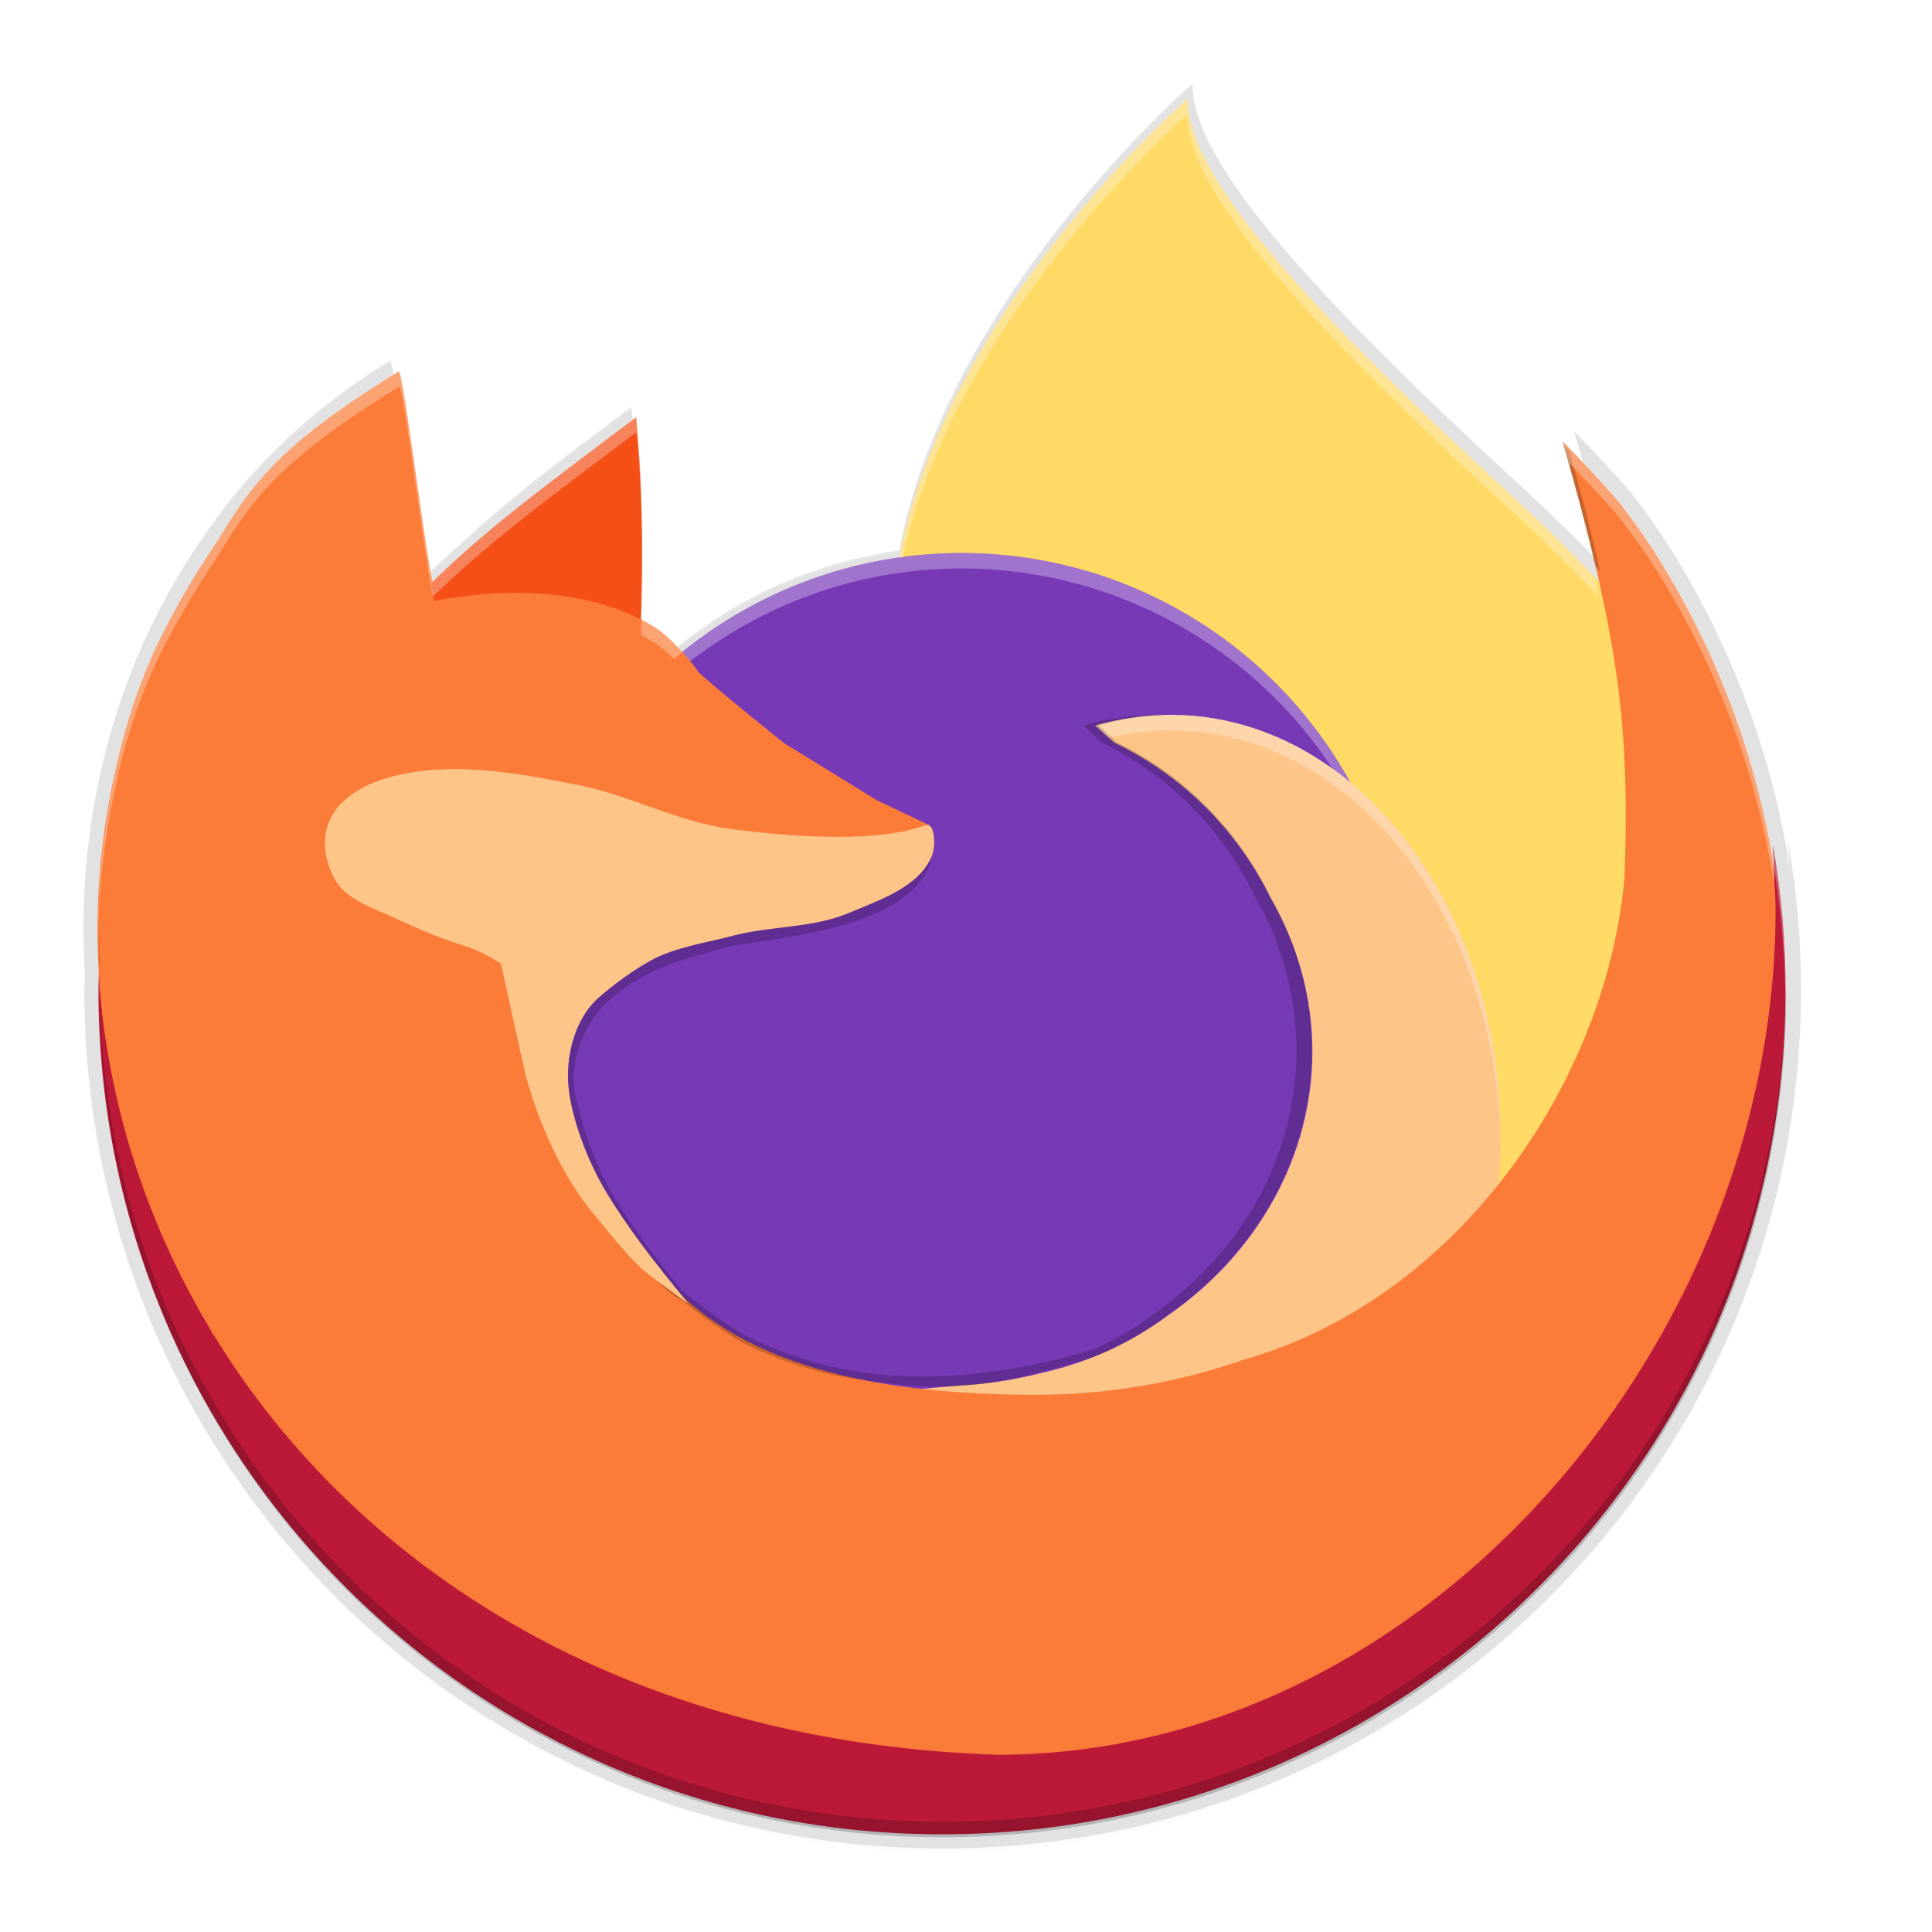 <svg height="256" viewBox="0 0 67.73 67.73" width="256" xmlns="http://www.w3.org/2000/svg" xmlns:xlink="http://www.w3.org/1999/xlink">
  <filter id="filter2945" color-interpolation-filters="sRGB" height="1.024" width="1.024" x="-.012" y="-.012">
    <feGaussianBlur stdDeviation=".298"/>
  </filter>
  <filter id="filter2983" color-interpolation-filters="sRGB" height="1.095" width="1.097" x="-.049" y="-.047">
    <feGaussianBlur stdDeviation="1.19"/>
  </filter>
  <g transform="translate(0 -229.267)">
    <path d="m41.902 231.909s-8.395 7.258-10.02 15.958a15.448 15.448 0 0 0 -8.598 4.195c-.154-.146-.303-.301-.453-.453.167-3.848.127-6.421-.104-8.652-3.359 2.53-4.23 3.165-7.031 5.779-.148.138-1.063-7.481-1.224-7.358-0.0 0-0-0-.001 0-1.245.761-2.338 1.593-3.307 2.476-.1.089-.199.18-.296.271-.056.053-.112.107-.167.16-.041.041-.085.08-.126.121-.032.032-.062.066-.094.098-.833.834-1.562 1.71-2.196 2.616-3.178 4.429-4.558 9.778-4.24 15.164-.005.197-.013.398-.017.592 0 16.213 13.134 29.356 29.336 29.356 16.202 0 29.336-13.143 29.336-29.356 0-1.707-.152-3.41-.449-5.091.023.338.038.676.048 1.014-.001-.021-.003-.041-.004-.062-.021-.181-.042-.361-.066-.542-.166-.955-.381-1.901-.642-2.835-.262-.934-.57-1.854-.924-2.758-.354-.903-.754-1.789-1.198-2.652-.444-.864-.931-1.705-1.46-2.52-.359-.534-.735-1.056-1.129-1.566-.595-.677-1.23-1.364-1.928-2.079.543 1.895.96 3.494 1.28 4.93-1.041-1.107-2.133-2.169-3.28-3.223-8.636-7.934-11.048-11.476-11.048-13.582zm6.113 41.962c-.319.2-.644.389-.977.568z" filter="url(#filter2983)" opacity=".1" stroke-width=".086" transform="matrix(1.026 0 0 1.026 -1.176 -5.664)"/>
    <path d="m41.902 231.909s-8.395 7.258-10.02 15.958a15.448 15.448 0 0 0 -8.598 4.195c-.154-.146-.303-.301-.453-.453.167-3.848.127-6.421-.104-8.652-3.359 2.53-4.23 3.165-7.031 5.779-.148.138-1.063-7.481-1.224-7.358-0.0 0-0-0-.001 0-1.245.761-2.338 1.593-3.307 2.476-.1.089-.199.18-.296.271-.056.053-.112.107-.167.16-.041.041-.085.08-.126.121-.032.032-.062.066-.094.098-.833.834-1.562 1.71-2.196 2.616-3.178 4.429-4.558 9.778-4.24 15.164-.005.197-.013.398-.017.592 0 16.213 13.134 29.356 29.336 29.356 16.202 0 29.336-13.143 29.336-29.356 0-1.707-.152-3.41-.449-5.091.023.338.038.676.048 1.014-.001-.021-.003-.041-.004-.062-.021-.181-.042-.361-.066-.542-.166-.955-.381-1.901-.642-2.835-.262-.934-.57-1.854-.924-2.758-.354-.903-.754-1.789-1.198-2.652-.444-.864-.931-1.705-1.46-2.52-.359-.534-.735-1.056-1.129-1.566-.595-.677-1.23-1.364-1.928-2.079.543 1.895.96 3.494 1.28 4.93-1.041-1.107-2.133-2.169-3.28-3.223-8.636-7.934-11.048-11.476-11.048-13.582zm6.113 41.962c-.319.2-.644.389-.977.568z" filter="url(#filter2945)" opacity=".1" stroke-width=".086" transform="matrix(1.026 0 0 1.026 -1.176 -5.664)"/>
    <path d="m41.802 232.196s-8.611 7.444-10.277 16.367a15.845 15.845 0 0 0 -8.819 4.303c-.157-.15-.311-.309-.465-.465.171-3.947.13-6.586-.107-8.874-3.445 2.595-4.339 3.246-7.211 5.928-.152.142-1.09-7.673-1.255-7.547-0.0 0-0-0-.001 0-1.277.781-2.398 1.634-3.392 2.539-.103.092-.204.184-.303.278-.058.055-.114.11-.171.165-.042.042-.087.082-.129.124-.033.033-.063.068-.096.101-.855.856-1.602 1.754-2.252 2.683-3.259 4.543-4.675 10.029-4.349 15.553-.006.202-.014.408-.017.607 0 16.629 13.471 30.109 30.089 30.109 16.618 0 30.089-13.48 30.089-30.109 0-1.751-.156-3.498-.461-5.222.023.346.039.693.049 1.04-.001-.021-.003-.042-.004-.064-.021-.185-.043-.371-.068-.556-.17-.98-.39-1.95-.659-2.908-.268-.958-.584-1.902-.948-2.828-.364-.927-.774-1.835-1.229-2.721-.455-.886-.955-1.749-1.497-2.585-.368-.548-.754-1.083-1.158-1.606-.61-.695-1.261-1.399-1.978-2.132.557 1.943.984 3.584 1.313 5.057-1.068-1.135-2.187-2.225-3.364-3.306-8.858-8.138-11.331-11.77-11.331-13.931zm6.27 43.039c-.327.205-.661.399-1.002.582z" opacity=".1" stroke-width=".088"/>
    <path d="m41.63 232.743s-13.88 11.999-9.522 23.682c3.343 8.961 11.624 10.332 17.967 15.984l3.484-.735s6.121-14.998 5.642-16.275c-.132-.351-.338-1.429-.565-2.75-1.777-2.263-3.733-4.253-5.874-6.22-8.703-7.995-11.133-11.564-11.133-13.686z" fill="#ffda64" opacity=".99" stroke-width=".087"/>
    <circle cx="33.711" cy="264.22" fill="#7839b7" r="15.567" stroke-width=".525"/>
    <path d="m33.711 248.653a15.567 15.567 0 0 0 -15.567 15.567 15.567 15.567 0 0 0 .011.319 15.567 15.567 0 0 1 15.556-15.344 15.567 15.567 0 0 1 15.556 15.25 15.567 15.567 0 0 0 .011-.225 15.567 15.567 0 0 0 -15.567-15.567z" fill="#fff" opacity=".3" stroke-width=".525"/>
    <g fill="#fd8a40" transform="matrix(.998 0 0 .998 48.295 179.677)">
      <path d="m-44.934 84.472c0 16.376 13.267 29.652 29.632 29.652 16.365 0 29.632-13.276 29.632-29.652 0-1.724-.153-3.445-.454-5.143.039.58.06 1.161.062 1.742-0 15.076-12.214 27.297-27.279 27.297-15.065-0-27.278-12.221-27.279-27.297 0-1.627 1.106-2.73 1.185-3.844.246-3.47 3.9-5.36 5.045-7.836.821-1.774.263-4.682.002-6.634-9.088 5.557-10.426 14.712-10.546 21.715z" fill="#bc1938"/>
      <g transform="matrix(.272 0 0 .272 -49.589 49.929)">
        <path d="m156.113 91.441c-.439-.007-.878-.004-1.32.006-2.927.068-5.924.51-8.953 1.359 0 0 1.676 1.541 2.406 2.199 8.992 4.305 16.029 11.464 20.244 20.088 3.545 6.128 5.398 12.927 5.402 19.826-.007 13.307-6.871 25.87-18.605 34.053-4.796 3.548-10.35 6.125-16.373 7.457-3.406.876-6.91 1.415-10.447 1.605-31.525 2.605-8.049 5.319 18.772 1.702 20.833-2.81 44.087-9.903 48.863-15.909 9.066-38.144-12.325-71.963-39.988-72.387z" fill="#fec589"/>
        <path d="m55.887 47.16c-5.127 3.524-10.383 7.12-14.465 11.244-53.69 54.24-16.985 163.633 91.729 167.334 55.537.001 100.553-53.537 100.553-109.111-.002-1.764-.143-3.345-.221-5.008-.076-.671-.157-1.344-.246-2.014-.617-3.547-1.413-7.059-2.385-10.527-.971-3.468-2.116-6.886-3.432-10.24-1.316-3.355-2.801-6.644-4.449-9.852-1.647-3.207-3.456-6.331-5.418-9.359-1.334-1.984-2.732-3.921-4.195-5.812-2.21-2.515-4.566-5.067-7.16-7.719 7.413 25.855 8.663 37.201 8.008 56.23-2.293 26.51-21.508 54.497-49.049 62.34-8.34 2.94-17.484 4.578-26.941 4.578-16.036 0-31.722-2.24-42.453-10.072-1.724-1.258-3.328-2.642-4.822-4.131a48.316 43.208 0 0 1 -13.365-25.639c-.876-4.14-1.324-8.379-1.324-12.588 0-10.486 3.665-20.257 9.973-28.504 1.356-22.065 1.414-34.698.316-45.287-12.472 9.396-15.708 11.751-26.107 21.459-.549.513-3.947-27.779-4.545-27.322z" fill="#fb7c38"/>
        <path d="m156.113 91.441c-.439-.007-.878-.004-1.32.006-2.927.068-5.924.51-8.953 1.359 0 0 .967.884 1.723 1.574 2.442-.564 4.859-.879 7.23-.934 23.613-.546 42.976 23.241 43.396 53.645.416-30.779-18.554-55.29-42.076-55.65z" fill="#fff" opacity=".3"/>
      </g>
      <path d="m-33.519 70.451c2.2-2.243 4.911-4.151 7.47-6.099.129 1.347.325 4.326.108 8.668-2.333-2.224-7.684-1.254-7.577-2.569z" fill="#f34f17"/>
      <path d="m-7.596 74.802c-.117-.002-.234-.001-.352.002-.781.018-1.581.138-2.39.368 0 0 .447.418.642.596 2.4 1.167 4.279 3.107 5.404 5.444.946 1.661 1.441 3.503 1.442 5.373-.002 3.606-1.834 7.011-4.967 9.228-.659.495-1.373.919-2.129 1.264-2.907.9-6.069 1.221-8.628.743-1.304-.237-2.547-.676-3.525-1.164-.475-.237-1.207-.756-1.811-1.214-.205-.155-.359-.278-.521-.406-.529-.668-1.547-1.904-2.399-3.313-.78-1.29-1.222-2.964-1.342-3.51-.223-1.013.117-2.241.931-3.144 1.284-1.274 2.538-1.617 4.604-2.16 2.172-.347 6.047-.713 6.887-2.811.124-.315.109-1.082-.164-1.074-.018.001-.038.004-.058.012-.103.039-.211.074-.323.107.117.224.106.717.012.955-.43 1.098-2.069 1.219-3.142 1.678-1.256.537-2.518.443-3.835.8-.922.25-1.901.521-2.749.986-.59.324-1.247 1.042-1.766 1.507-.858.769-1.154 2.131-.931 3.144.12.546 2.42 6.936 1.342 3.51 1.027 1.238 1.64 2.976 2.942 3.659.122.095.215.17.354.275.609.461 1.339.985 1.854 1.242 1.001.5 2.263.944 3.594 1.187 2.892.448 4.364.46 6.968-.253.349-.078.691-.175 1.028-.285 1.235-.3 2.383-1.021 3.343-1.736 3.133-2.218 4.965-5.622 4.967-9.228-.001-1.87-.496-3.712-1.442-5.373-1.125-2.337-3.004-4.277-5.404-5.444-.195-.178-.642-.596-.642-.596.783-.223 1.558-.34 2.315-.364-.036-.001-.071-.005-.107-.006zm-24.692 2.267c-.054 0-.109.003-.163.005 1.384.035 2.763.313 3.958.552 1.789.358 3.459 1.3 5.272 1.541 1.206.161 2.602.283 3.89.268-1.132-.019-2.315-.129-3.356-.268-1.813-.242-3.483-1.183-5.272-1.541-1.301-.259-2.821-.568-4.329-.556z" fill="#000" opacity=".2"/>
    </g>
    <path d="m18.934 250.309c-.701-.019-1.432.206-2.14.225-1.472.037-2.953-.116-4.417.055-1.394.163-2.823.341-4.119.922-.73.327-1.811.569-1.984 1.411-.432 2.091 1.576 4.101 3.077 5.481.79.726 1.89.927 2.879 1.249.996.324 2.0.634 3.01.921.234.305.513.584.784.851.565.557 1.219 1.035 1.92 1.408.814.434 1.972.267 2.603.939l2.238 5.133c-.218-1.383-.713-3.36.279-5.177.342-.444.863-.73 1.365-.981.72-.36 1.518-.556 2.305-.725 1.176-.253 2.489.072 3.584-.427.559-.255 1.366-1.238 1.366-1.238l.099-1.03s-2.84-1.477-4.169-2.388c-1.483-1.017-2.815-2.275-4.218-3.419-1.26-1.027-2.273-2.578-3.772-3.093-.225-.077-.455-.111-.689-.117z" fill="none"/>
    <path d="m18.934 250.309c-.701-.019-1.432.206-2.14.225-1.472.037-2.953-.116-4.417.055-1.394.163-2.823.341-4.119.922-.73.327-1.811.569-1.984 1.411-.432 2.091 1.576 4.101 3.077 5.481.79.726 1.89.927 2.879 1.249.996.324 2.0.634 3.01.921.234.305.513.584.784.851.565.557 1.219 1.035 1.92 1.408.814.434 1.972.267 2.603.939l2.238 5.133c-.218-1.383-.713-3.36.279-5.177.342-.444.863-.73 1.365-.981.72-.36 1.518-.556 2.305-.725 1.176-.253 2.489.072 3.584-.427.559-.255 1.366-1.238 1.366-1.238l.099-1.03s-2.84-1.477-4.169-2.388c-1.483-1.017-2.815-2.275-4.218-3.419-1.26-1.027-2.273-2.578-3.772-3.093-.225-.077-.455-.111-.689-.117z" fill="none"/>
    <path d="m15.214 250.327c2.722-.499 5.651-.392 7.779.957.582.382 1.373 1.331 1.456 1.498.083.166 3.037 2.537 3.037 2.537l3.245 1.997 1.83.874v.458s-8.195 1.498-8.777 1.456c-.582-.042-4.534 2.163-4.534 2.163l-.374 4.451 1.123 3.577-12.521 5.782-1.581-3.245s-2.351-4.872-2.42-9.71c-.069-4.838.605-9.372 3.293-13.502 1.821-2.853 2.108-4.199 7.22-7.336.348 2.69.794 5.365 1.224 8.043z" fill="#fb7c38"/>
    <path d="m54.805 244.857c.46 1.603.825 2.989 1.123 4.252.055.058.112.115.167.174-.278-1.245-.633-2.625-1.074-4.199-.074-.076-.141-.15-.216-.227zm-32.27 2.985c.001.327.003.648-.001.997-.004.555-.012 1.134-.031 1.757.003.002.006.004.01.005.009-.415.019-.835.022-1.22.006-.54.006-1.052.001-1.54zm39.629 11.122c.002.028.002.057.004.085.014.111.028.221.041.332-.002-.069-.007-.137-.009-.206-.012-.07-.023-.141-.035-.211zm-58.693 2.717c-.006.53.004 1.062.031 1.595.004-.108.007-.216.01-.323-.025-.424-.036-.848-.04-1.271zm59.142 2.131c-.14 16.217-13.318 29.321-29.558 29.321-16.204 0-29.36-13.046-29.557-29.214-.002.059-.004.118-.005.175h.001c0 16.337 13.235 29.581 29.561 29.581 16.326 0 29.561-13.244 29.561-29.581 0-.094-.002-.188-.003-.282z" opacity=".2"/>
    <path d="m41.629 232.743s-8.451 7.314-10.088 16.079a15.567 15.567 0 0 1 .113-.014c1.88-8.516 9.975-15.523 9.975-15.523-0 2.122 2.43 5.691 11.133 13.686 1.156 1.062 2.256 2.133 3.306 3.248-.052-.232-.11-.476-.167-.717-.999-1.052-2.043-2.068-3.139-3.074-8.703-7.995-11.133-11.564-11.133-13.686zm-27.641 9.541c-.01.006-.018.012-.028.018-4.299 2.642-5.174 4.021-6.44 6.104-.424.615-.813 1.246-1.17 1.892-1.206 2.035-1.948 4.166-2.377 6.38-.003.015-.006.03-.009.045-.019.097-.039.194-.056.291-.329 1.659-.48 3.355-.464 5.062.018-1.524.171-3.037.464-4.519.017-.097.038-.194.056-.291.003-.015.006-.03.009-.045.428-2.214 1.17-4.345 2.377-6.38.357-.646.746-1.278 1.17-1.892 1.266-2.082 2.141-3.461 6.44-6.104.01-.006.018-.012.028-.018h.001.001c.152-.116.972 6.624 1.197 7.353 2.134-2.098 4.694-3.914 7.121-5.762.118 1.14.185 2.376.201 3.819-.005-1.673-.069-3.086-.201-4.362-2.427 1.848-4.988 3.663-7.121 5.762-.225-.728-1.045-7.469-1.197-7.353h-.001zm40.789 2.425c.076.267.145.514.216.77.617.638 1.191 1.258 1.727 1.868.397.513.777 1.039 1.138 1.577.532.822 1.023 1.669 1.47 2.54.447.87.85 1.763 1.207 2.673.357.91.668 1.838.931 2.779.264.941.48 1.894.647 2.857.024.182.046.364.067.546-.009-.292-.022-.583-.041-.875-.009-.072-.017-.143-.026-.215-.167-.963-.384-1.916-.647-2.857-.264-.941-.574-1.869-.931-2.779-.357-.91-.76-1.803-1.207-2.673-.447-.87-.938-1.718-1.47-2.54-.362-.538-.741-1.064-1.138-1.577-.6-.682-1.239-1.375-1.943-2.095zm-32.292 6.288c-.004.183-.004.347-.009.537.176.091.349.186.516.292.203.133.43.336.644.55a15.567 15.567 0 0 1 .282-.249c-.283-.31-.631-.65-.927-.844-.164-.104-.333-.198-.506-.287zm39.652 7.819c.017.251.026.502.035.754.259 1.529.399 3.076.414 4.627.001-.084.003-.167.003-.25 0-1.72-.153-3.437-.453-5.131zm-58.662 4.855c-.003.092-.006.186-.008.276h.001c0 .123.003.245.005.367.004-.141.009-.283.012-.424-.004-.073-.006-.146-.01-.219z" fill="#fff" opacity=".3"/>
    <path d="m17.559 263.044c-1.215-.766-1.371-.516-3.218-1.368-1.789-.828-2.565-.906-2.91-2.41-.246-1.395.684-2.175 1.735-2.59 2.291-.847 4.977-.305 7.094.11 1.819.359 3.516 1.301 5.359 1.543 2.256.296 5.184.479 6.826-.131.334-.124.361.727.226 1.064-.438 1.099-1.832 1.555-2.923 2.014-1.277.538-2.74.443-4.079.801-.937.25-1.978.388-2.839.854-.599.324-1.313.843-1.841 1.309-.873.77-1.162 2.114-1.058 3.149.1.991.593 2.49 1.387 3.781 1.316 2.143 3.061 3.997 2.733 3.749-1.637-1.241-1.414-.855-3.276-3.136-1.532-1.877-2.203-4.282-2.366-4.893" fill="#fec589"/>
  </g>
</svg>

